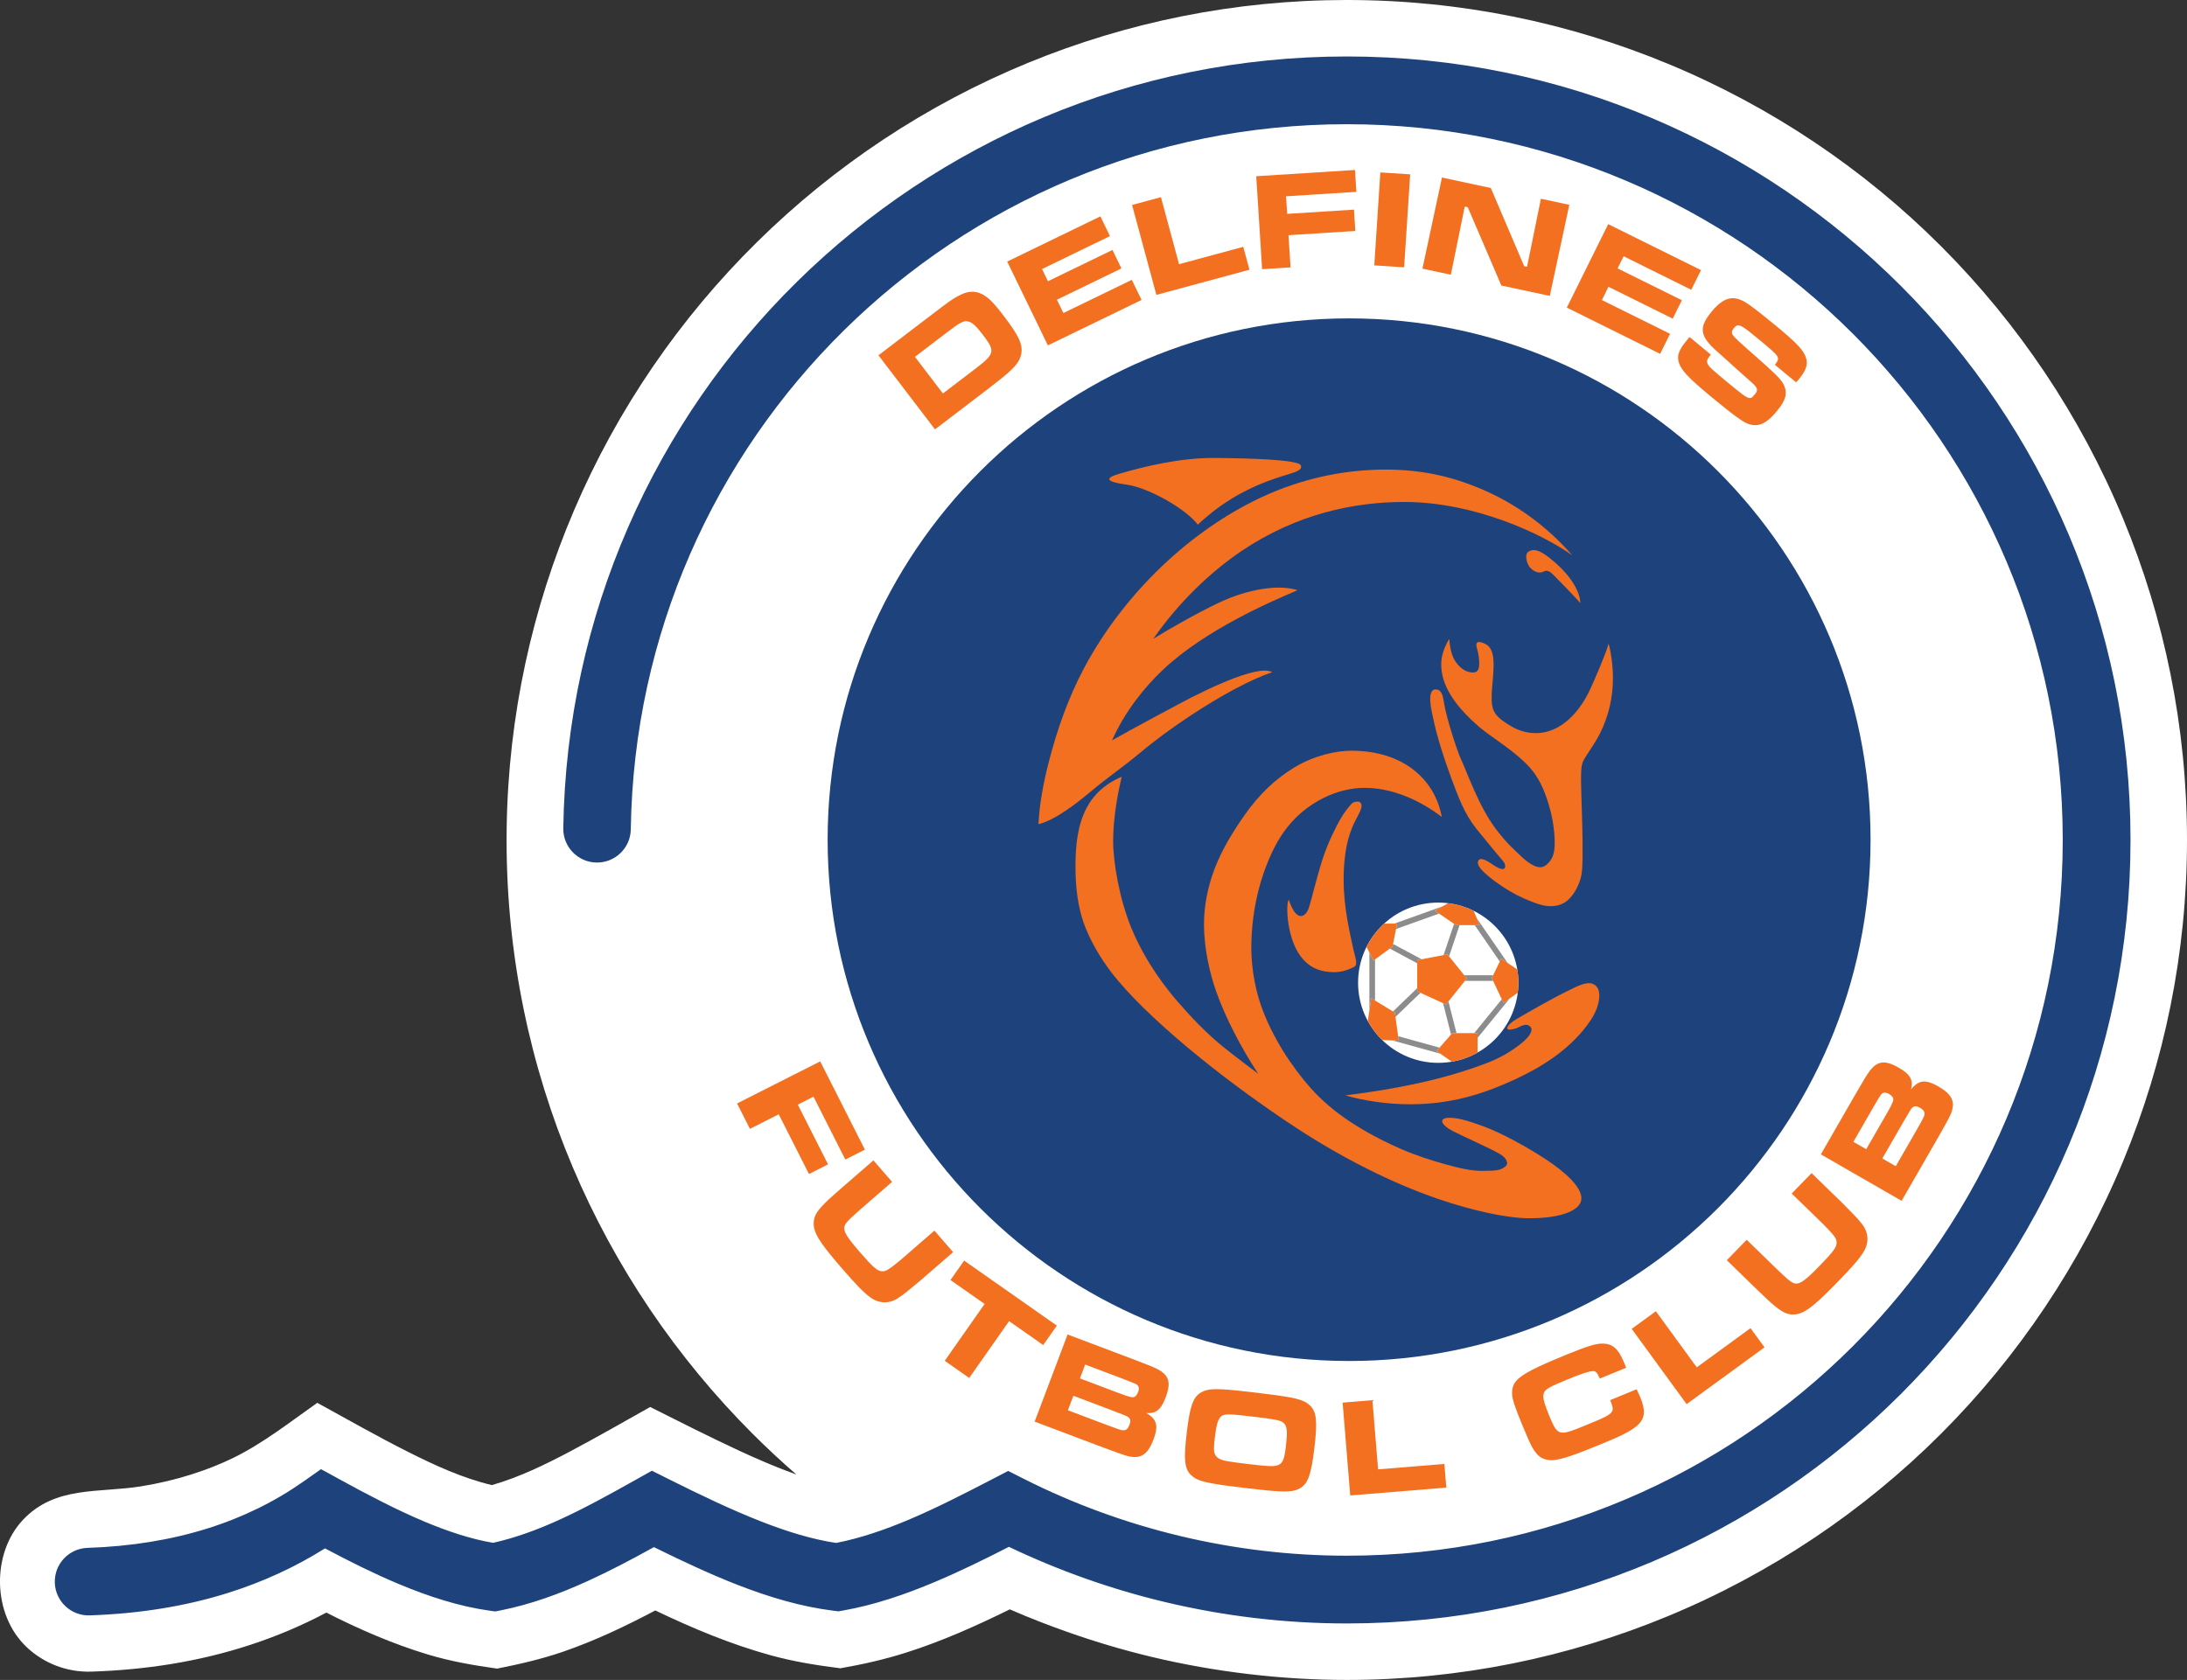 <?xml version="1.0" encoding="utf-8"?>
<!-- Generator: Adobe Illustrator 15.0.0, SVG Export Plug-In . SVG Version: 6.00 Build 0)  -->
<!DOCTYPE svg PUBLIC "-//W3C//DTD SVG 1.1//EN" "http://www.w3.org/Graphics/SVG/1.1/DTD/svg11.dtd">
<svg version="1.1" id="Layer_1" xmlns="http://www.w3.org/2000/svg" xmlns:xlink="http://www.w3.org/1999/xlink" x="0px" y="0px"
	 width="650.729px" height="500px" viewBox="0 0 650.729 500" enable-background="new 0 0 650.729 500" xml:space="preserve">
<rect x="0" y="0" width="650.729" height="500" fill="#333333" stroke="none"/>
<path fill="#FFFFFF" d="M150.759,246.375c0.494-33.58,7.659-65.494,20.05-94.499c12.883-30.156,31.523-57.252,54.528-79.919
	c22.981-22.64,50.335-40.866,80.672-53.305C335.337,6.626,367.33,0,400.728,0c33.751,0,66.023,6.748,95.535,18.975
	c30.703,12.718,58.254,31.277,81.233,54.258c22.979,22.981,41.539,50.531,54.258,81.232c12.226,29.513,18.975,61.784,18.975,95.535
	s-6.749,66.022-18.975,95.535c-12.72,30.702-31.279,58.251-54.258,81.233c-22.979,22.979-50.53,41.539-81.233,54.257
	C466.752,493.252,434.479,500,400.728,500c-9.626,0-19.341-0.582-29.085-1.728c-9.823-1.156-19.45-2.859-28.828-5.093
	c-8.439-2.013-16.907-4.519-25.36-7.509c-5.783-2.046-11.473-4.263-16.999-6.674c-9.992,4.93-20.19,9.482-30.821,12.862
	c-6.449,2.054-12.933,3.507-19.583,4.676c-7.034-0.885-13.93-1.989-20.786-3.88c-11.835-3.266-23.237-8.039-34.295-13.333
	c-8.851,4.693-17.957,9.022-27.441,12.284c-6.43,2.211-12.957,3.703-19.608,5.026c-6.983-0.974-13.809-2.154-20.586-4.194
	c-10.38-3.125-20.582-7.558-30.232-12.478c-14.492,7.699-30.124,12.703-46.298,15.329c-7.471,1.213-15.34,1.965-23.614,2.24
	c-7.413,0.233-14.211-2.553-19.209-7.248c-10.324-9.698-10.554-27.913-1.167-37.905c9.627-10.25,22.676-7.968,35.176-9.998
	c5.077-0.824,9.98-1.981,14.708-3.461c4.639-1.453,8.885-3.13,12.75-5.025c8.911-4.375,16.874-10.671,24.96-16.368
	c8.951,4.915,17.843,9.982,26.962,14.577c7.996,4.027,16.241,7.83,24.988,9.91c8.226-2.37,15.957-6.135,23.497-10.136
	c7.946-4.219,15.758-8.703,23.602-13.107c8.833,4.421,17.64,8.912,26.606,13.061c4.333,2.005,8.557,3.845,12.703,5.461
	c1.507,0.587,2.795,1.074,4.189,1.571c-4.478-3.883-8.809-7.915-12.993-12.1c-45.242-45.241-73.231-107.743-73.231-176.763
	C150.733,248.8,150.741,247.566,150.759,246.375z"/>
<path fill="#1E427B" d="M401.414,94.761c85.677,0,155.158,69.479,155.158,155.157c0,85.674-69.48,155.155-155.158,155.155
	c-85.676,0-155.156-69.481-155.156-155.155C246.259,164.241,315.739,94.761,401.414,94.761z"/>
<polygon fill="#F37021" points="237.382,328.776 242.056,326.411 251.522,345.116 257.345,342.169 244.05,315.9 219.311,328.422 
	223.139,335.985 231.707,331.649 240.702,349.422 246.378,346.55 "/>
<path fill="#F37021" d="M554.11,364.412c-0.239-0.301-0.462-0.577-0.668-0.824c-0.199-0.253-0.428-0.514-0.676-0.795
	c-0.26-0.281-0.568-0.62-0.945-1.016c-0.383-0.402-0.87-0.896-1.457-1.495c-0.586-0.6-1.311-1.345-2.19-2.229l-9.147-8.899
	l-5.913,6.076l9.147,8.899c0.145,0.142,0.334,0.326,0.557,0.562c0.228,0.231,0.473,0.479,0.725,0.743
	c0.254,0.269,0.492,0.519,0.715,0.756c0.593,0.625,1.051,1.147,1.364,1.558c0.319,0.409,0.538,0.769,0.661,1.071
	c0.125,0.308,0.192,0.615,0.195,0.929c0.025,0.334-0.042,0.688-0.184,1.074c-0.147,0.382-0.402,0.833-0.779,1.35
	c-0.377,0.515-0.896,1.147-1.564,1.886c-0.66,0.736-1.503,1.625-2.519,2.667c-1.247,1.292-2.306,2.321-3.17,3.11
	c-0.867,0.78-1.6,1.346-2.206,1.69c-0.605,0.354-1.143,0.52-1.619,0.503c-0.471-0.012-0.941-0.177-1.405-0.484
	c-0.183-0.12-0.352-0.235-0.494-0.335c-0.144-0.102-0.299-0.221-0.461-0.361c-0.173-0.139-0.388-0.328-0.645-0.559
	c-0.255-0.237-0.586-0.542-1.002-0.927c-0.412-0.381-0.935-0.868-1.564-1.463l-9.147-8.9l-5.912,6.078l9.147,8.899
	c0.646,0.618,1.172,1.121,1.591,1.517c0.417,0.396,0.753,0.714,0.997,0.952c0.254,0.236,0.451,0.428,0.6,0.565
	c0.149,0.133,0.274,0.256,0.383,0.35c0.108,0.098,0.232,0.209,0.363,0.323c0.758,0.672,1.442,1.229,2.046,1.692
	c0.599,0.457,1.153,0.821,1.653,1.093c0.499,0.273,0.988,0.465,1.451,0.586c0.468,0.125,0.945,0.181,1.432,0.177
	c0.598,0.011,1.206-0.067,1.828-0.25c0.618-0.177,1.282-0.482,1.993-0.906c0.718-0.429,1.517-1.012,2.401-1.744
	c0.891-0.735,1.907-1.65,3.053-2.749c1.141-1.105,2.452-2.412,3.933-3.933c1.12-1.152,2.093-2.169,2.917-3.047
	c0.825-0.877,1.528-1.66,2.124-2.342c0.596-0.682,1.107-1.303,1.536-1.876c0.431-0.562,0.816-1.108,1.16-1.641
	c0.58-0.921,0.957-1.856,1.127-2.816c0.17-0.96,0.139-1.902-0.102-2.836C555.2,366.153,554.761,365.26,554.11,364.412z"/>
<polygon fill="#F37021" points="504.865,406.963 492.694,390.27 485.506,395.51 501.842,417.916 525.024,401.011 520.859,395.302 
	"/>
<path fill="#F37021" d="M580.874,327.477c-0.235-0.729-0.682-1.428-1.351-2.095c-0.671-0.668-1.579-1.327-2.715-1.981
	c-1.269-0.739-2.371-1.212-3.309-1.415c-0.936-0.194-1.789-0.114-2.56,0.253c-0.771,0.366-1.552,1.026-2.326,1.984
	c0.24-0.929,0.286-1.761,0.135-2.485c-0.153-0.721-0.537-1.4-1.151-2.026c-0.612-0.635-1.483-1.271-2.621-1.919
	c-1.083-0.632-2.055-1.07-2.915-1.325c-0.86-0.256-1.641-0.318-2.351-0.181c-0.708,0.13-1.382,0.457-2.017,0.99
	c-0.635,0.535-1.268,1.27-1.901,2.215c-0.13,0.199-0.252,0.384-0.365,0.554c-0.113,0.167-0.244,0.38-0.396,0.63
	c-0.149,0.245-0.355,0.592-0.612,1.021c-0.255,0.441-0.597,1.022-1.023,1.75c-0.426,0.725-0.971,1.657-1.63,2.787l-9.981,17.335
	l24.028,13.835l10.003-17.371c0.768-1.348,1.424-2.503,1.967-3.459c0.54-0.967,0.997-1.771,1.351-2.428
	c0.364-0.658,0.653-1.206,0.873-1.641c0.219-0.437,0.387-0.798,0.512-1.095c0.113-0.297,0.21-0.563,0.272-0.808
	c0.067-0.243,0.123-0.492,0.174-0.759C581.143,328.996,581.111,328.207,580.874,327.477z M551.466,339.842l5.959-10.35
	c0.48-0.824,0.865-1.463,1.146-1.936c0.274-0.476,0.49-0.826,0.634-1.057c0.144-0.238,0.247-0.404,0.324-0.511
	c0.075-0.101,0.143-0.192,0.213-0.271c0.302-0.333,0.648-0.504,1.027-0.511c0.383-0.011,0.825,0.124,1.326,0.421
	c0.432,0.247,0.763,0.519,0.977,0.817c0.217,0.302,0.301,0.615,0.258,0.954c-0.016,0.192-0.095,0.458-0.235,0.796
	c-0.138,0.338-0.354,0.792-0.653,1.357c-0.302,0.566-0.703,1.275-1.2,2.137l-5.959,10.349L551.466,339.842z M572.553,332.001
	c-0.027,0.114-0.077,0.26-0.162,0.447c-0.079,0.179-0.207,0.441-0.382,0.775c-0.183,0.329-0.423,0.775-0.741,1.34
	c-0.313,0.558-0.72,1.279-1.214,2.151l-5.981,10.386l-4-2.303l5.981-10.386c0.498-0.847,0.902-1.536,1.222-2.076
	c0.318-0.538,0.57-0.964,0.751-1.279c0.186-0.31,0.327-0.541,0.423-0.694c0.098-0.154,0.17-0.266,0.223-0.33
	c0.057-0.072,0.107-0.131,0.157-0.19c0.325-0.368,0.674-0.56,1.062-0.578c0.385-0.019,0.858,0.132,1.407,0.456
	c0.502,0.281,0.856,0.582,1.064,0.887c0.212,0.299,0.294,0.644,0.237,1.02C572.589,331.757,572.575,331.878,572.553,332.001z"/>
<path fill="#F37021" d="M488.053,415.873c-0.049-0.121-0.121-0.278-0.207-0.467c-0.085-0.191-0.195-0.437-0.337-0.748
	c-0.143-0.308-0.319-0.7-0.529-1.174l-7.879,3.235c0.259,0.633,0.458,1.173,0.594,1.635c0.134,0.455,0.183,0.861,0.137,1.209
	c-0.052,0.352-0.227,0.678-0.528,0.988c-0.295,0.309-0.753,0.624-1.366,0.958c-0.61,0.332-1.409,0.712-2.398,1.141
	c-0.992,0.423-2.2,0.927-3.631,1.513c-1.639,0.679-2.998,1.216-4.066,1.602c-1.077,0.382-1.954,0.592-2.64,0.627
	c-0.686,0.035-1.251-0.132-1.711-0.487c-0.46-0.366-0.888-0.955-1.299-1.769c-0.409-0.812-0.872-1.873-1.396-3.185
	c-0.527-1.282-0.918-2.349-1.18-3.201c-0.256-0.847-0.391-1.54-0.405-2.087c-0.011-0.541,0.087-1.001,0.295-1.372
	c0.124-0.23,0.315-0.459,0.592-0.685c0.267-0.229,0.654-0.477,1.159-0.753c0.503-0.274,1.163-0.588,1.984-0.957
	c0.821-0.366,1.841-0.792,3.057-1.291c1.644-0.675,3.019-1.21,4.126-1.605c1.105-0.392,1.982-0.655,2.625-0.793
	c0.648-0.146,1.098-0.166,1.354-0.075c0.203,0.059,0.377,0.15,0.52,0.281c0.149,0.125,0.305,0.339,0.472,0.63
	c0.164,0.292,0.366,0.71,0.62,1.258l7.842-3.22l-0.52-1.269c-0.554-1.368-1.12-2.47-1.691-3.313c-0.569-0.838-1.19-1.467-1.87-1.877
	c-0.676-0.404-1.457-0.637-2.335-0.704c-0.525-0.055-1.112-0.036-1.744,0.042c-0.636,0.08-1.388,0.247-2.254,0.499
	c-0.869,0.251-1.912,0.604-3.138,1.063c-1.226,0.458-2.695,1.04-4.402,1.738c-2.24,0.922-4.194,1.747-5.871,2.486
	c-1.669,0.738-3.099,1.415-4.277,2.026c-1.182,0.619-2.157,1.201-2.92,1.738c-0.771,0.547-1.369,1.084-1.799,1.613
	c-0.427,0.536-0.728,1.085-0.899,1.658c-0.17,0.57-0.249,1.188-0.238,1.857c0.001,0.404,0.049,0.87,0.15,1.39
	c0.101,0.522,0.271,1.14,0.503,1.87c0.238,0.726,0.551,1.601,0.945,2.629c0.399,1.027,0.888,2.257,1.472,3.68
	c0.668,1.628,1.245,2.979,1.72,4.042c0.481,1.061,0.865,1.87,1.158,2.417c0.457,0.822,0.925,1.506,1.402,2.044
	c0.479,0.539,0.995,0.956,1.552,1.25c0.561,0.287,1.183,0.479,1.879,0.562c0.509,0.07,1.07,0.078,1.687,0.027
	c0.616-0.057,1.339-0.183,2.167-0.387c0.82-0.202,1.797-0.498,2.918-0.884c1.123-0.378,2.449-0.87,3.965-1.464
	c1.52-0.586,3.284-1.294,5.292-2.119c1.424-0.584,2.679-1.115,3.76-1.597c1.083-0.481,2.028-0.93,2.828-1.339
	c0.808-0.416,1.511-0.81,2.104-1.18c0.598-0.379,1.119-0.759,1.567-1.129c0.822-0.689,1.414-1.433,1.762-2.235
	c0.352-0.796,0.464-1.712,0.352-2.736C488.968,418.45,488.626,417.249,488.053,415.873z"/>
<path fill="#F37021" d="M346.159,408.66c-0.629-0.542-1.458-1.046-2.491-1.518c-0.217-0.097-0.42-0.188-0.604-0.271
	c-0.183-0.085-0.416-0.181-0.686-0.291c-0.266-0.106-0.64-0.256-1.106-0.44c-0.476-0.179-1.105-0.423-1.891-0.729
	c-0.785-0.303-1.792-0.69-3.014-1.161l-18.711-7.07l-9.801,25.937l18.752,7.085c1.452,0.542,2.699,1.006,3.73,1.387
	c1.041,0.379,1.909,0.7,2.613,0.944c0.708,0.252,1.295,0.451,1.76,0.597c0.466,0.147,0.85,0.254,1.163,0.33
	c0.31,0.064,0.587,0.118,0.84,0.139c0.25,0.028,0.506,0.043,0.778,0.049c0.863,0.037,1.638-0.121,2.319-0.471
	c0.683-0.349,1.301-0.9,1.852-1.671c0.551-0.77,1.057-1.771,1.519-2.996c0.528-1.372,0.817-2.535,0.867-3.494
	c0.042-0.956-0.174-1.784-0.659-2.487c-0.486-0.702-1.263-1.365-2.334-1.978c0.957,0.086,1.785,0,2.474-0.266
	c0.689-0.266,1.298-0.753,1.819-1.46c0.526-0.704,1.015-1.667,1.472-2.896c0.449-1.17,0.727-2.197,0.84-3.089
	s0.052-1.669-0.199-2.349C347.218,409.816,346.788,409.202,346.159,408.66z M336.061,424.086c-0.199,0.54-0.439,0.939-0.705,1.194
	c-0.26,0.257-0.587,0.392-0.969,0.397c-0.13,0.009-0.251,0.015-0.376,0.012c-0.117-0.007-0.27-0.036-0.466-0.086
	c-0.189-0.052-0.471-0.135-0.827-0.255c-0.355-0.125-0.834-0.292-1.442-0.515c-0.602-0.218-1.378-0.505-2.318-0.854l-11.212-4.236
	l1.631-4.317l11.212,4.236c0.916,0.355,1.661,0.643,2.246,0.873c0.583,0.228,1.043,0.408,1.381,0.537
	c0.336,0.134,0.588,0.236,0.754,0.306c0.167,0.071,0.289,0.125,0.363,0.167c0.079,0.046,0.146,0.085,0.211,0.125
	c0.416,0.26,0.662,0.576,0.742,0.956C336.366,423.001,336.292,423.492,336.061,424.086z M338.624,414.345
	c-0.177,0.466-0.391,0.837-0.651,1.095c-0.263,0.263-0.558,0.395-0.898,0.409c-0.192,0.017-0.469-0.021-0.824-0.104
	c-0.356-0.082-0.84-0.22-1.446-0.427c-0.605-0.208-1.37-0.489-2.303-0.841l-11.171-4.222l1.557-4.123l11.173,4.223
	c0.889,0.343,1.581,0.621,2.093,0.821c0.513,0.194,0.893,0.352,1.146,0.455c0.258,0.103,0.437,0.181,0.557,0.24
	c0.111,0.057,0.211,0.11,0.302,0.165c0.376,0.247,0.598,0.56,0.666,0.934C338.898,413.346,338.838,413.804,338.624,414.345z"/>
<polygon fill="#F37021" points="410.04,437.325 408.355,416.735 399.491,417.461 401.752,445.094 430.345,442.754 429.769,435.711 
	"/>
<polygon fill="#F37021" points="314.46,394.543 286.87,375.192 282.812,380.978 292.967,388.1 281.103,405.015 288.385,410.123 
	300.249,393.207 310.403,400.331 "/>
<path fill="#F37021" d="M278.032,366.269l-9.636,8.368c-0.152,0.131-0.352,0.303-0.606,0.506c-0.25,0.209-0.516,0.43-0.803,0.66
	c-0.287,0.23-0.557,0.447-0.813,0.65c-0.672,0.537-1.231,0.949-1.668,1.228c-0.433,0.283-0.81,0.473-1.122,0.568
	c-0.316,0.1-0.629,0.142-0.943,0.118c-0.334-0.004-0.683-0.098-1.054-0.272c-0.367-0.181-0.795-0.473-1.279-0.892
	c-0.482-0.418-1.068-0.989-1.748-1.718c-0.679-0.72-1.492-1.635-2.447-2.732c-1.182-1.352-2.118-2.494-2.832-3.422
	c-0.704-0.927-1.208-1.708-1.499-2.338c-0.302-0.632-0.422-1.184-0.365-1.656c0.052-0.469,0.255-0.923,0.6-1.36
	c0.135-0.171,0.265-0.331,0.377-0.466c0.112-0.135,0.245-0.277,0.398-0.429c0.154-0.161,0.358-0.357,0.611-0.595
	c0.257-0.231,0.588-0.537,1.009-0.92c0.414-0.377,0.943-0.857,1.588-1.435l9.637-8.367l-5.557-6.401l-9.636,8.366
	c-0.671,0.591-1.217,1.073-1.646,1.455c-0.43,0.383-0.776,0.693-1.032,0.914c-0.257,0.234-0.467,0.415-0.613,0.553
	c-0.147,0.137-0.278,0.25-0.383,0.35c-0.106,0.101-0.226,0.216-0.352,0.333c-0.733,0.701-1.347,1.335-1.858,1.898
	c-0.505,0.56-0.915,1.08-1.228,1.555c-0.313,0.474-0.547,0.945-0.706,1.397c-0.164,0.455-0.259,0.925-0.297,1.41
	c-0.062,0.597-0.034,1.209,0.095,1.844c0.124,0.629,0.373,1.316,0.735,2.062c0.367,0.75,0.88,1.596,1.535,2.539
	c0.658,0.949,1.485,2.039,2.482,3.273c1.004,1.229,2.197,2.647,3.588,4.25c1.054,1.214,1.987,2.267,2.791,3.163
	c0.805,0.896,1.525,1.66,2.156,2.312c0.63,0.652,1.207,1.211,1.74,1.688c0.524,0.479,1.036,0.908,1.537,1.295
	c0.871,0.652,1.769,1.107,2.712,1.359c0.943,0.251,1.884,0.298,2.835,0.138c0.956-0.158,1.881-0.519,2.782-1.098
	c0.32-0.212,0.614-0.412,0.877-0.594c0.269-0.18,0.547-0.385,0.848-0.609c0.302-0.235,0.666-0.512,1.092-0.854
	c0.432-0.348,0.965-0.792,1.612-1.327c0.647-0.533,1.45-1.192,2.406-1.995l9.636-8.366L278.032,366.269z"/>
<path fill="#F37021" d="M390.959,419.989c-0.281-0.64-0.665-1.188-1.142-1.643c-0.369-0.373-0.807-0.697-1.292-0.985
	c-0.492-0.282-1.106-0.543-1.849-0.771c-0.736-0.235-1.678-0.459-2.802-0.67c-1.123-0.218-2.514-0.432-4.161-0.665
	c-1.648-0.225-3.625-0.474-5.925-0.748c-2.302-0.276-4.279-0.497-5.935-0.668c-1.655-0.163-3.056-0.281-4.2-0.333
	c-1.143-0.058-2.103-0.062-2.881-0.01c-0.776,0.048-1.434,0.158-1.979,0.315c-0.538,0.167-1.032,0.379-1.485,0.653
	c-0.573,0.33-1.074,0.772-1.498,1.33c-0.426,0.563-0.798,1.285-1.116,2.183c-0.316,0.896-0.597,2.022-0.851,3.366
	c-0.252,1.351-0.488,2.977-0.716,4.89c-0.24,2.009-0.402,3.728-0.487,5.141c-0.084,1.419-0.081,2.613,0.015,3.573
	c0.097,0.959,0.281,1.764,0.567,2.413c0.281,0.648,0.664,1.203,1.154,1.666c0.376,0.372,0.807,0.695,1.298,0.985
	c0.486,0.282,1.107,0.544,1.851,0.772c0.743,0.234,1.677,0.458,2.814,0.67c1.131,0.22,2.527,0.435,4.183,0.668
	c1.662,0.226,3.651,0.477,5.965,0.754c2.282,0.271,4.238,0.491,5.88,0.658c1.643,0.163,3.029,0.28,4.173,0.333
	c1.143,0.058,2.103,0.062,2.872,0.008c0.778-0.048,1.435-0.157,1.979-0.315c0.546-0.165,1.047-0.377,1.493-0.651
	c0.574-0.33,1.074-0.773,1.499-1.329c0.423-0.557,0.798-1.286,1.118-2.196c0.316-0.905,0.601-2.05,0.856-3.429
	c0.256-1.372,0.498-3.053,0.732-5.021c0.235-1.959,0.395-3.637,0.47-5.03c0.074-1.394,0.067-2.567-0.03-3.521
	C391.432,421.429,391.24,420.629,390.959,419.989z M382.844,428.084c-0.053,0.734-0.144,1.609-0.265,2.627
	c-0.125,1.102-0.274,1.999-0.431,2.676c-0.159,0.679-0.35,1.216-0.583,1.592c-0.228,0.377-0.516,0.671-0.86,0.867
	c-0.234,0.142-0.5,0.248-0.789,0.332c-0.299,0.084-0.656,0.14-1.087,0.165c-0.429,0.018-0.969,0.016-1.624-0.021
	c-0.654-0.036-1.458-0.103-2.416-0.199c-0.955-0.099-2.102-0.228-3.452-0.391c-1.382-0.164-2.569-0.313-3.542-0.442
	c-0.979-0.131-1.792-0.257-2.443-0.368c-0.652-0.121-1.191-0.241-1.603-0.366c-0.415-0.125-0.756-0.257-1.016-0.415
	c-0.263-0.149-0.494-0.324-0.689-0.522c-0.225-0.221-0.398-0.473-0.533-0.754c-0.127-0.279-0.22-0.625-0.262-1.035
	c-0.042-0.409-0.053-0.913-0.016-1.509c0.029-0.597,0.101-1.322,0.203-2.173c0.139-1.164,0.275-2.131,0.41-2.903
	c0.135-0.771,0.28-1.406,0.436-1.887c0.156-0.485,0.335-0.867,0.538-1.158c0.198-0.305,0.408-0.544,0.646-0.732
	c0.24-0.188,0.558-0.324,0.967-0.401c0.409-0.076,0.96-0.11,1.651-0.09c0.7,0.021,1.603,0.086,2.716,0.207
	c1.108,0.11,2.491,0.27,4.136,0.465c1.535,0.184,2.818,0.345,3.867,0.483c1.042,0.139,1.887,0.275,2.545,0.402
	c0.667,0.121,1.183,0.253,1.566,0.396c0.382,0.137,0.679,0.291,0.896,0.47c0.218,0.179,0.402,0.39,0.557,0.631
	c0.158,0.243,0.285,0.543,0.368,0.888c0.092,0.354,0.147,0.778,0.163,1.297C382.916,426.726,382.895,427.351,382.844,428.084z"/>
<polygon fill="#F37021" points="339.668,89.272 336.766,83.288 316.402,93.168 314.478,89.204 333.677,79.89 331.011,74.392 
	311.811,83.706 310.051,80.078 330.265,70.272 327.416,64.399 299.688,77.851 311.79,102.797 "/>
<polygon fill="#F37021" points="371.772,80.282 369.927,73.46 350.821,78.625 345.429,58.681 336.841,61.001 344.076,87.768 "/>
<path fill="#F37021" d="M294.169,115.611c1.488-1.136,2.765-2.136,3.825-2.997c1.068-0.86,1.956-1.625,2.668-2.298
	c0.709-0.664,1.284-1.276,1.716-1.833c0.438-0.551,0.773-1.086,1.003-1.602c0.234-0.518,0.396-1.052,0.497-1.606
	c0.126-0.673,0.137-1.37,0.026-2.077c-0.106-0.713-0.361-1.495-0.755-2.343c-0.389-0.854-0.941-1.819-1.665-2.905
	c-0.718-1.09-1.627-2.349-2.72-3.781c-0.681-0.892-1.285-1.661-1.802-2.304c-0.522-0.638-0.992-1.186-1.41-1.643
	c-0.424-0.452-0.822-0.846-1.211-1.185c-0.386-0.333-0.784-0.649-1.201-0.931c-1.113-0.771-2.275-1.191-3.469-1.266
	c-1.205-0.075-2.438,0.203-3.696,0.824c-0.429,0.207-0.828,0.406-1.197,0.601c-0.37,0.203-0.757,0.43-1.164,0.687
	c-0.403,0.265-0.878,0.583-1.423,0.981c-0.544,0.39-1.205,0.877-1.99,1.466c-0.784,0.589-1.729,1.313-2.852,2.169l-15.968,12.186
	l16.821,22.041L294.169,115.611z M281.56,99.088c1.023-0.781,1.873-1.412,2.559-1.902c0.681-0.484,1.251-0.85,1.706-1.092
	c0.454-0.242,0.847-0.393,1.177-0.454c0.336-0.065,0.658-0.057,0.975,0.015c0.402,0.067,0.814,0.241,1.241,0.525
	c0.417,0.283,0.89,0.708,1.409,1.261c0.517,0.565,1.117,1.291,1.802,2.19c0.762,0.987,1.365,1.833,1.789,2.538
	c0.434,0.708,0.679,1.338,0.742,1.902c0.067,0.559-0.068,1.115-0.401,1.665c-0.333,0.55-0.876,1.156-1.637,1.825
	c-0.76,0.668-1.75,1.457-2.971,2.381l-9.396,7.17l-8.322-10.905L281.56,99.088z"/>
<polygon fill="#F37021" points="466.941,60.962 458.49,59.15 454.365,79.396 453.507,79.212 443.585,55.957 429.049,52.842 
	423.238,79.954 431.69,81.765 435.825,61.479 436.722,61.672 446.719,84.984 461.132,88.073 "/>
<rect x="409.791" y="51.404" transform="matrix(0.998 0.065 -0.065 0.998 5.082 -26.625)" fill="#F37021" width="8.896" height="27.727"/>
<path fill="#F37021" d="M507.927,101.495c0.694,0.943,1.692,1.984,2.985,3.106l1.685,1.501l3.344,3.034l4.991,4.449
	c0.688,0.577,1.175,1.07,1.472,1.476c0.296,0.407,0.421,0.78,0.365,1.13c-0.047,0.355-0.258,0.74-0.612,1.156
	c-0.255,0.32-0.483,0.573-0.689,0.77c-0.208,0.196-0.429,0.311-0.667,0.348c-0.239,0.037-0.537-0.029-0.886-0.184
	c-0.353-0.165-0.803-0.439-1.339-0.827c-0.54-0.394-1.219-0.918-2.033-1.582c-0.813-0.655-1.801-1.471-2.964-2.433
	c-0.917-0.759-1.687-1.402-2.314-1.931c-0.634-0.533-1.146-0.974-1.542-1.336c-0.405-0.363-0.715-0.664-0.941-0.904
	c-0.228-0.25-0.395-0.463-0.506-0.645c-0.112-0.182-0.192-0.357-0.25-0.529c-0.086-0.244-0.11-0.479-0.082-0.708
	c0.037-0.23,0.14-0.487,0.319-0.779c0.174-0.287,0.44-0.642,0.789-1.064l-6.34-5.241l-0.849,1.025
	c-0.808,0.967-1.415,1.833-1.83,2.586c-0.41,0.748-0.648,1.451-0.707,2.112c-0.069,0.663,0.023,1.35,0.265,2.051
	c0.171,0.547,0.467,1.126,0.887,1.743c0.422,0.626,1.004,1.322,1.76,2.101c0.751,0.784,1.704,1.687,2.869,2.723
	c1.166,1.026,2.575,2.228,4.233,3.597c1.593,1.317,2.985,2.45,4.172,3.396c1.188,0.946,2.206,1.724,3.061,2.351
	c0.853,0.616,1.577,1.106,2.175,1.465c0.603,0.354,1.104,0.597,1.518,0.741c0.966,0.341,1.893,0.432,2.786,0.29
	c0.899-0.147,1.795-0.556,2.713-1.227c0.912-0.666,1.879-1.619,2.896-2.856c0.821-0.984,1.439-1.875,1.872-2.668
	c0.436-0.791,0.691-1.55,0.776-2.252c0.081-0.708,0.006-1.416-0.227-2.139c-0.128-0.392-0.293-0.781-0.508-1.165
	c-0.218-0.379-0.511-0.802-0.896-1.254c-0.384-0.462-0.892-0.997-1.524-1.619c-0.628-0.618-1.426-1.367-2.388-2.235
	c-0.958-0.873-2.124-1.909-3.501-3.117c-1.105-0.968-2.043-1.798-2.831-2.495c-0.785-0.702-1.438-1.287-1.949-1.763
	c-0.513-0.469-0.91-0.851-1.195-1.151c-0.287-0.289-0.486-0.518-0.594-0.67c-0.271-0.359-0.39-0.708-0.365-1.056
	c0.029-0.352,0.212-0.724,0.539-1.12c0.253-0.319,0.494-0.553,0.734-0.704c0.237-0.155,0.519-0.201,0.834-0.147
	c0.316,0.055,0.719,0.225,1.201,0.525c0.49,0.305,1.103,0.741,1.852,1.333c0.747,0.582,1.669,1.333,2.769,2.243
	c0.923,0.762,1.706,1.41,2.341,1.954c0.638,0.538,1.167,0.991,1.577,1.357c0.41,0.366,0.737,0.671,0.968,0.917
	c0.239,0.243,0.412,0.449,0.534,0.621c0.114,0.176,0.2,0.336,0.249,0.484c0.085,0.225,0.12,0.434,0.105,0.626
	c-0.015,0.194-0.102,0.42-0.245,0.679c-0.145,0.25-0.367,0.586-0.675,0.989l6.31,5.214c0.196-0.204,0.37-0.394,0.524-0.58
	c0.164-0.189,0.271-0.317,0.329-0.385c0.693-0.839,1.229-1.609,1.604-2.313c0.38-0.702,0.603-1.373,0.683-2.007
	c0.078-0.638,0.025-1.274-0.171-1.912c-0.157-0.562-0.421-1.14-0.793-1.737c-0.374-0.586-0.896-1.252-1.574-1.974
	c-0.672-0.727-1.549-1.567-2.619-2.524c-1.074-0.951-2.38-2.067-3.937-3.354c-1.711-1.415-3.206-2.623-4.472-3.625
	c-1.268-1-2.332-1.81-3.195-2.425c-0.859-0.611-1.534-1.052-2.018-1.308c-1.153-0.603-2.243-0.9-3.27-0.895
	c-1.028,0.011-2.052,0.343-3.064,1.008c-1.01,0.656-2.078,1.662-3.188,3.018c-0.972,1.166-1.683,2.232-2.111,3.199
	c-0.436,0.962-0.586,1.889-0.461,2.775C506.808,99.636,507.223,100.555,507.927,101.495z"/>
<polygon fill="#F37021" points="493.965,105.315 496.918,99.356 476.638,89.305 478.594,85.356 497.716,94.833 500.428,89.357 
	481.308,79.882 483.099,76.269 503.229,86.246 506.128,80.398 478.515,66.713 466.201,91.555 "/>
<polygon fill="#F37021" points="383.996,79.583 383.389,70 403.269,68.744 402.868,62.396 382.99,63.651 382.657,58.425 
	403.581,57.103 403.169,50.589 373.786,52.446 375.535,80.117 "/>
<path fill="#F37021" d="M339.098,224.163c4.858-4.08,9.974-7.768,15.071-11.143c9.288-6.15,18.335-10.949,24.353-12.948
	c-2.488-1.587-10.552,0.712-23.901,7.445c-2.263,1.143-18.267,9.692-23.754,12.843c3.985-8.866,9.791-15.914,15.076-20.933
	c12.695-12.054,32.546-20.524,40.137-23.758c-5.45-1.789-14.664-0.454-23.566,3.79c-3.518,1.675-7.012,3.536-11.484,6.042
	c-2.455,1.374-5.087,2.908-7.871,4.623c7.646-10.992,17.173-20.023,26.356-26.197c16.253-10.928,33.257-14.539,48.394-14.522
	c20.881,0.021,41.019,9.516,49.917,15.881c-7.868-9.021-17.153-15.527-27.007-19.711c-9.218-3.914-18.076-5.799-28.458-5.81
	c-11.325-0.012-23.132,2.186-34.75,7.216c-10.625,4.6-21.135,11.651-30.098,19.874c-9.893,9.075-18.583,20.037-24.938,31.96
	c-4.838,9.08-8.174,18.842-10.534,28.037c-1.619,6.304-2.774,12.633-3.049,18.455c5.01-1.233,11.385-6.207,15.987-10.075
	C329.512,231.424,334.567,227.972,339.098,224.163z"/>
<path fill="#F37021" d="M473.906,292.824c-2-0.789-5.162,0.983-7.282,2.021c-5.125,2.509-11.335,6.106-15.384,8.449
	c-3.095,1.788-4.264,4.104-0.074,2.753c0.906-0.293,2.909-1.88,4.214-0.418c1.058,1.186-0.751,3.354-2.882,5.035
	c-3.171,2.498-6.323,4.265-9.873,5.64c-13.189,5.104-27.572,7.869-42.314,9.721c5.245,1.504,12.163,2.68,19.662,2.64
	c11.284-0.062,20.68-2.689,31.12-7.561c8.557-3.989,16.863-9.451,22.253-17.545c1.844-2.772,2.525-5.416,2.517-7.27
	C475.857,294.388,475.122,293.302,473.906,292.824z"/>
<path fill="#F37021" d="M478.639,191.555c-0.758,2.878-4.386,11.263-5.586,13.816c-3.76,8.002-10.921,14.97-20.158,12.219
	c-2.235-0.664-4.035-1.845-5.905-3.178c-3.538-2.522-3.144-5.305-3.132-8.115c0.006-1.14,0.552-5.491,0.554-8.27
	c0.003-3.338-0.568-5.513-2.585-6.432c-1.896-0.865-3.038-0.778-2.348,1.463c0.481,1.564,0.621,3.054,0.65,4.17
	c0.066,2.388-0.708,2.915-1.909,2.912c-1.127-0.002-2.637-0.417-4.064-1.924c-1.696-1.793-2.539-3.556-2.945-8.06
	c-1.641,2.726-2.365,5.178-2.383,7.493c-0.05,6.333,3.99,12.347,11.23,18.646c3.35,2.915,10.682,7.183,15.132,12.152
	c2.623,2.928,4.08,6.285,5.241,9.778c1.436,4.322,2.142,8.734,2.161,12.492c0.015,2.652-0.405,4.394-1.581,5.787
	c-0.976,1.159-1.832,1.61-2.731,1.614c-1.779,0.006-4.027-1.636-5.963-3.532c-2.076-2.031-3.875-3.394-7.327-7.992
	c-5.076-6.763-8.414-16.652-10.485-21.097c-0.703-1.507-4.011-11.2-4.829-16.15c-0.306-1.859-0.54-4.22-2.599-4.151
	c-2.692,0.092-1.038,6.712-0.841,7.69c1.289,6.385,3.415,12.813,5.654,18.904c1.99,5.413,3.948,10.59,7.356,14.824
	c3.348,4.16,6.938,8.464,8.124,9.858c0.752,0.881,1.223,3.834-3.099,0.941c-0.86-0.579-3.233-2.287-4.126-1.56
	c-0.828,0.675-0.364,1.81,0.646,2.974c1.724,1.983,7.288,6.238,12.59,8.549c3.35,1.461,5.751,2.333,7.94,2.333
	c2.42,0,4.222-0.796,5.555-2.15c0.905-0.917,1.719-2.053,2.367-3.385c1.391-2.857,1.58-4.55,1.644-8.862
	c0.091-6.088-0.238-14.333-0.354-18.338c-0.298-10.355-0.088-9.539,2.185-13.149c0.661-1.052,2.24-3.306,3.334-5.496
	c2.681-5.367,3.862-10.915,3.869-16.467C479.93,198.273,479.389,194.383,478.639,191.555z"/>
<path fill="#F37021" d="M335.266,144.249c6.812,0.983,17.825,7.441,21.125,11.9c3.67-3.397,7.061-5.903,10.22-7.825
	c7.102-4.322,13.621-6.213,18.146-7.618c0.977-0.303,1.843-0.705,2.206-1.231c0.375-0.542,0.222-1.215-0.68-1.533
	c-4.102-1.445-19.75-1.581-24.599-1.642c-10.287-0.13-21.265,2.526-28.821,4.763C326.43,142.967,332.745,143.885,335.266,144.249z"
	/>
<path fill="#F37021" d="M405.118,239.904c0.002-0.807-0.378-1.323-1.125-1.323c-0.68,0-1.382,0.051-2.135,0.964
	c-0.742,0.9-1.857,2.158-3.104,4.353c-1.107,1.95-3.544,6.661-5.132,11.51c-1.858,5.672-3.325,12.246-4.252,14.954
	c-0.87,2.542-3.652,4.368-5.88-2.552c-0.908,0.753-0.796,10.733,3.278,16.501c2.68,3.792,6.179,5.019,10.167,5.039
	c1.848,0.008,3.412-0.441,4.66-0.957c1.514-0.625,1.935-0.873,1.931-1.822c-0.004-1.147-0.649-3.076-0.985-4.681
	c-0.928-4.464-2.749-11.768-2.749-20.046c0-10.352,2.304-15.366,3.669-17.946C404.615,241.72,405.117,240.714,405.118,239.904z"/>
<path fill="#F37021" d="M459.626,344.831c-4.892-3.188-12.619-7.563-18.418-9.672c-4.867-1.771-7.595-2.47-9.965-2.47
	c-3.235,0-2.691,2.025,1.044,3.959c3.274,1.695,10.791,4.971,14.01,6.823c1.756,1.012,2.925,2.811,1.51,3.802
	c-1.41,0.986-2.201,1.208-6.859,1.217c-3.288,0.007-6.884-0.851-10.908-1.974c-4.105-1.146-8.653-2.579-12.967-4.459
	c-11.423-4.987-20.549-10.876-27.023-18.144c-5.638-6.335-11.49-15.134-14.807-24.531c-2.249-6.376-3.053-13.389-2.918-18.705
	c0.162-6.398,1.202-13.72,3.62-20.701c1.496-4.322,3.413-8.618,5.952-12.237c3.134-4.471,7.261-7.974,12.019-10.297
	c3.725-1.819,7.833-2.966,12.215-2.955c6.645,0.016,14.813,2.516,22.857,8.664c-1.982-11-11.261-19.703-26.889-19.718
	c-4.574-0.004-11.138,1.451-16.913,4.942c-5.543,3.352-10.482,7.903-15.045,14.469c-3.555,5.116-6.669,10.263-8.776,15.813
	c-2.043,5.377-3.136,11.154-3.13,16.423c0.007,7.463,1.819,14.88,3.629,20.01c2.7,7.646,7.339,16.638,12.503,24.498
	c-3.174-2.408-6.619-4.977-9.951-7.637c-5.551-4.432-10.161-9.41-13.917-13.725c-3.458-3.972-9.677-11.873-13.799-21.847
	c-3.689-8.93-5.491-19.827-5.491-26.107c0-7.349,1.606-15.229,2.565-19.085c-5.106,2.163-8.462,5.416-10.507,9.356
	c-2.635,5.082-3.253,11.032-3.264,17.045c-0.01,6.209,0.567,12.61,3.068,18.746c2.207,5.411,5.582,10.797,9.63,15.587
	c11.671,13.799,33.989,31.325,52.995,43.767c13.473,8.82,28.299,16.382,42.102,21.115c10.413,3.571,20.73,5.793,27.23,5.792
	c9.801-0.001,15.512-2.46,15.507-5.957C470.53,353.262,465.807,348.862,459.626,344.831z"/>
<path fill="#F37021" d="M461.477,166.39c-2.052-1.647-4.727-3.63-6.754-2.146c-1.123,0.82-0.507,3.235,0.322,4.394
	c0.858,1.199,2.719,2.288,4.148,1.502c1.12-0.615,2.019-0.031,2.982,0.933c1.76,1.762,5.694,5.792,8.036,8.388
	C470.164,176.427,467.708,171.395,461.477,166.39z"/>
<path fill="#FFFFFF" d="M427.939,268.639c13.167,0,23.847,10.68,23.847,23.848c0,13.169-10.68,23.849-23.847,23.849
	c-13.17,0-23.85-10.68-23.85-23.849C404.09,279.318,414.769,268.639,427.939,268.639z"/>
<path fill="#F37021" d="M407.999,297.098l-1.016,6.781c1.137,2.088,2.579,3.989,4.264,5.641l4.943,0.242l-1.152-8.377
	L407.999,297.098z"/>
<polygon fill="#F37021" points="430.666,284.039 421.684,285.754 421.684,295.053 430.239,298.977 436.455,291.229 "/>
<path fill="#F37021" d="M439.647,313.266v-5.78h-7.535l-4.671,5.342l4.533,3.167C434.72,315.526,437.307,314.588,439.647,313.266z"
	/>
<path fill="#F37021" d="M411.855,274.878c-2.15,1.967-3.94,4.323-5.258,6.953l2.077,4.056l5.673-4.155l1.365-6.843L411.855,274.878z
	"/>
<path fill="#F37021" d="M440.289,275.35l-1.827-4.269c-2.331-1.147-4.875-1.927-7.556-2.26l-3.992,2.225l6.285,4.304H440.289z"/>
<path fill="#F37021" d="M451.786,292.486c0-1.341-0.11-2.658-0.323-3.939l-4.793-3.255l-2.794,5.804l3.469,7.387l4.256-3
	C451.723,294.501,451.786,293.502,451.786,292.486z"/>
<polygon fill="#8C8C8C" points="438.789,275.35 446.247,286.17 446.67,285.292 448.562,286.578 448.463,286.431 439.414,273.304 
	440.289,275.35 "/>
<polygon fill="#8C8C8C" points="430.666,284.039 431.159,284.65 434.294,275.35 433.199,275.35 432.653,274.975 429.522,284.256 "/>
<polygon fill="#8C8C8C" points="428.326,311.816 416.003,308.396 416.191,309.762 414.33,309.671 428.584,313.626 427.442,312.828 
	"/>
<polygon fill="#8C8C8C" points="447.345,298.483 446.843,297.414 438.646,307.486 439.647,307.486 439.647,308.906 449.19,297.183 
	"/>
<polygon fill="#8C8C8C" points="422.99,285.505 414.503,280.949 414.347,281.731 413.531,282.329 421.684,286.706 421.684,285.754 
	"/>
<polygon fill="#8C8C8C" points="421.684,294.105 414.474,301.042 415.039,301.385 415.214,302.655 422.655,295.497 421.684,295.053 
	"/>
<polygon fill="#8C8C8C" points="436.455,291.229 435.888,291.936 444.27,291.936 443.876,291.096 444.281,290.255 435.672,290.255 
	"/>
<polygon fill="#8C8C8C" points="429.376,298.582 431.749,307.902 432.113,307.486 433.377,307.486 430.977,298.056 430.239,298.977 
	"/>
<polygon fill="#8C8C8C" points="415.394,276.489 428.186,271.917 426.914,271.046 429.21,269.766 414.885,274.886 415.712,274.888 
	"/>
<polygon fill="#8C8C8C" points="409.134,297.79 409.134,285.55 408.674,285.887 407.454,283.506 407.454,300.731 407.999,297.098 
	"/>
<path fill="#1E427B" d="M187.691,246.794c-0.065,5.548-4.615,9.993-10.163,9.926c-5.547-0.064-9.991-4.614-9.926-10.162
	c0.939-63.719,27.369-121.156,69.488-162.653c42.136-41.514,99.95-67.099,163.639-67.099c64.384,0,122.683,26.106,164.885,68.308
	c42.202,42.203,68.308,100.502,68.308,164.885c0,64.382-26.106,122.682-68.308,164.884
	c-42.202,42.202-100.501,68.309-164.885,68.309c-18.243,0-36.384-2.153-54.04-6.361c-15.953-3.803-31.547-9.311-46.495-16.446
	c-7.091,3.641-14.273,7.171-21.838,10.372c-9.197,3.892-18.365,6.977-27.511,8.587l-1.378,0.243l-1.615-0.204
	c-9.374-1.183-18.771-3.919-28.516-7.722c-7.804-3.046-16.034-6.878-24.769-11.185c-6.432,3.561-12.873,6.978-19.627,10.059
	c-8.521,3.888-17.105,7.005-25.976,8.77l-1.596,0.316l-1.713-0.238c-8.906-1.24-18.046-4.152-27.34-8.07
	c-7.246-3.054-14.436-6.635-21.612-10.466c-8.853,5.564-18.515,10.019-29.024,13.309c-12.426,3.888-26.073,6.132-41.01,6.631
	c-5.547,0.174-10.186-4.183-10.36-9.73s4.182-10.186,9.729-10.359c12.987-0.434,24.852-2.384,35.653-5.765
	c10.597-3.316,20.141-8.028,28.692-14.054l5.129-3.612l5.507,3.021c8.655,4.751,17.124,9.152,25.096,12.512
	c7.12,3,14.026,5.278,20.605,6.391c6.719-1.496,13.302-3.936,19.871-6.931c7.243-3.306,14.894-7.52,22.75-11.933l4.622-2.596
	l4.792,2.399c9.799,4.908,18.995,9.303,27.908,12.78c7.79,3.042,15.128,5.264,22.116,6.319c7.209-1.408,14.471-3.895,21.778-6.987
	c7.808-3.302,16.264-7.606,24.85-12.073l4.559-2.37l4.619,2.331c14.849,7.496,30.55,13.222,46.753,17.084
	c16.127,3.842,32.709,5.811,49.391,5.811c58.816,0,112.074-23.848,150.626-62.4c38.551-38.554,62.4-91.81,62.4-150.626
	s-23.849-112.073-62.4-150.625c-38.552-38.552-91.81-62.402-150.626-62.402c-58.23,0-111.062,23.364-149.537,61.271
	C212.701,136.167,188.548,188.625,187.691,246.794z"/>
</svg>
